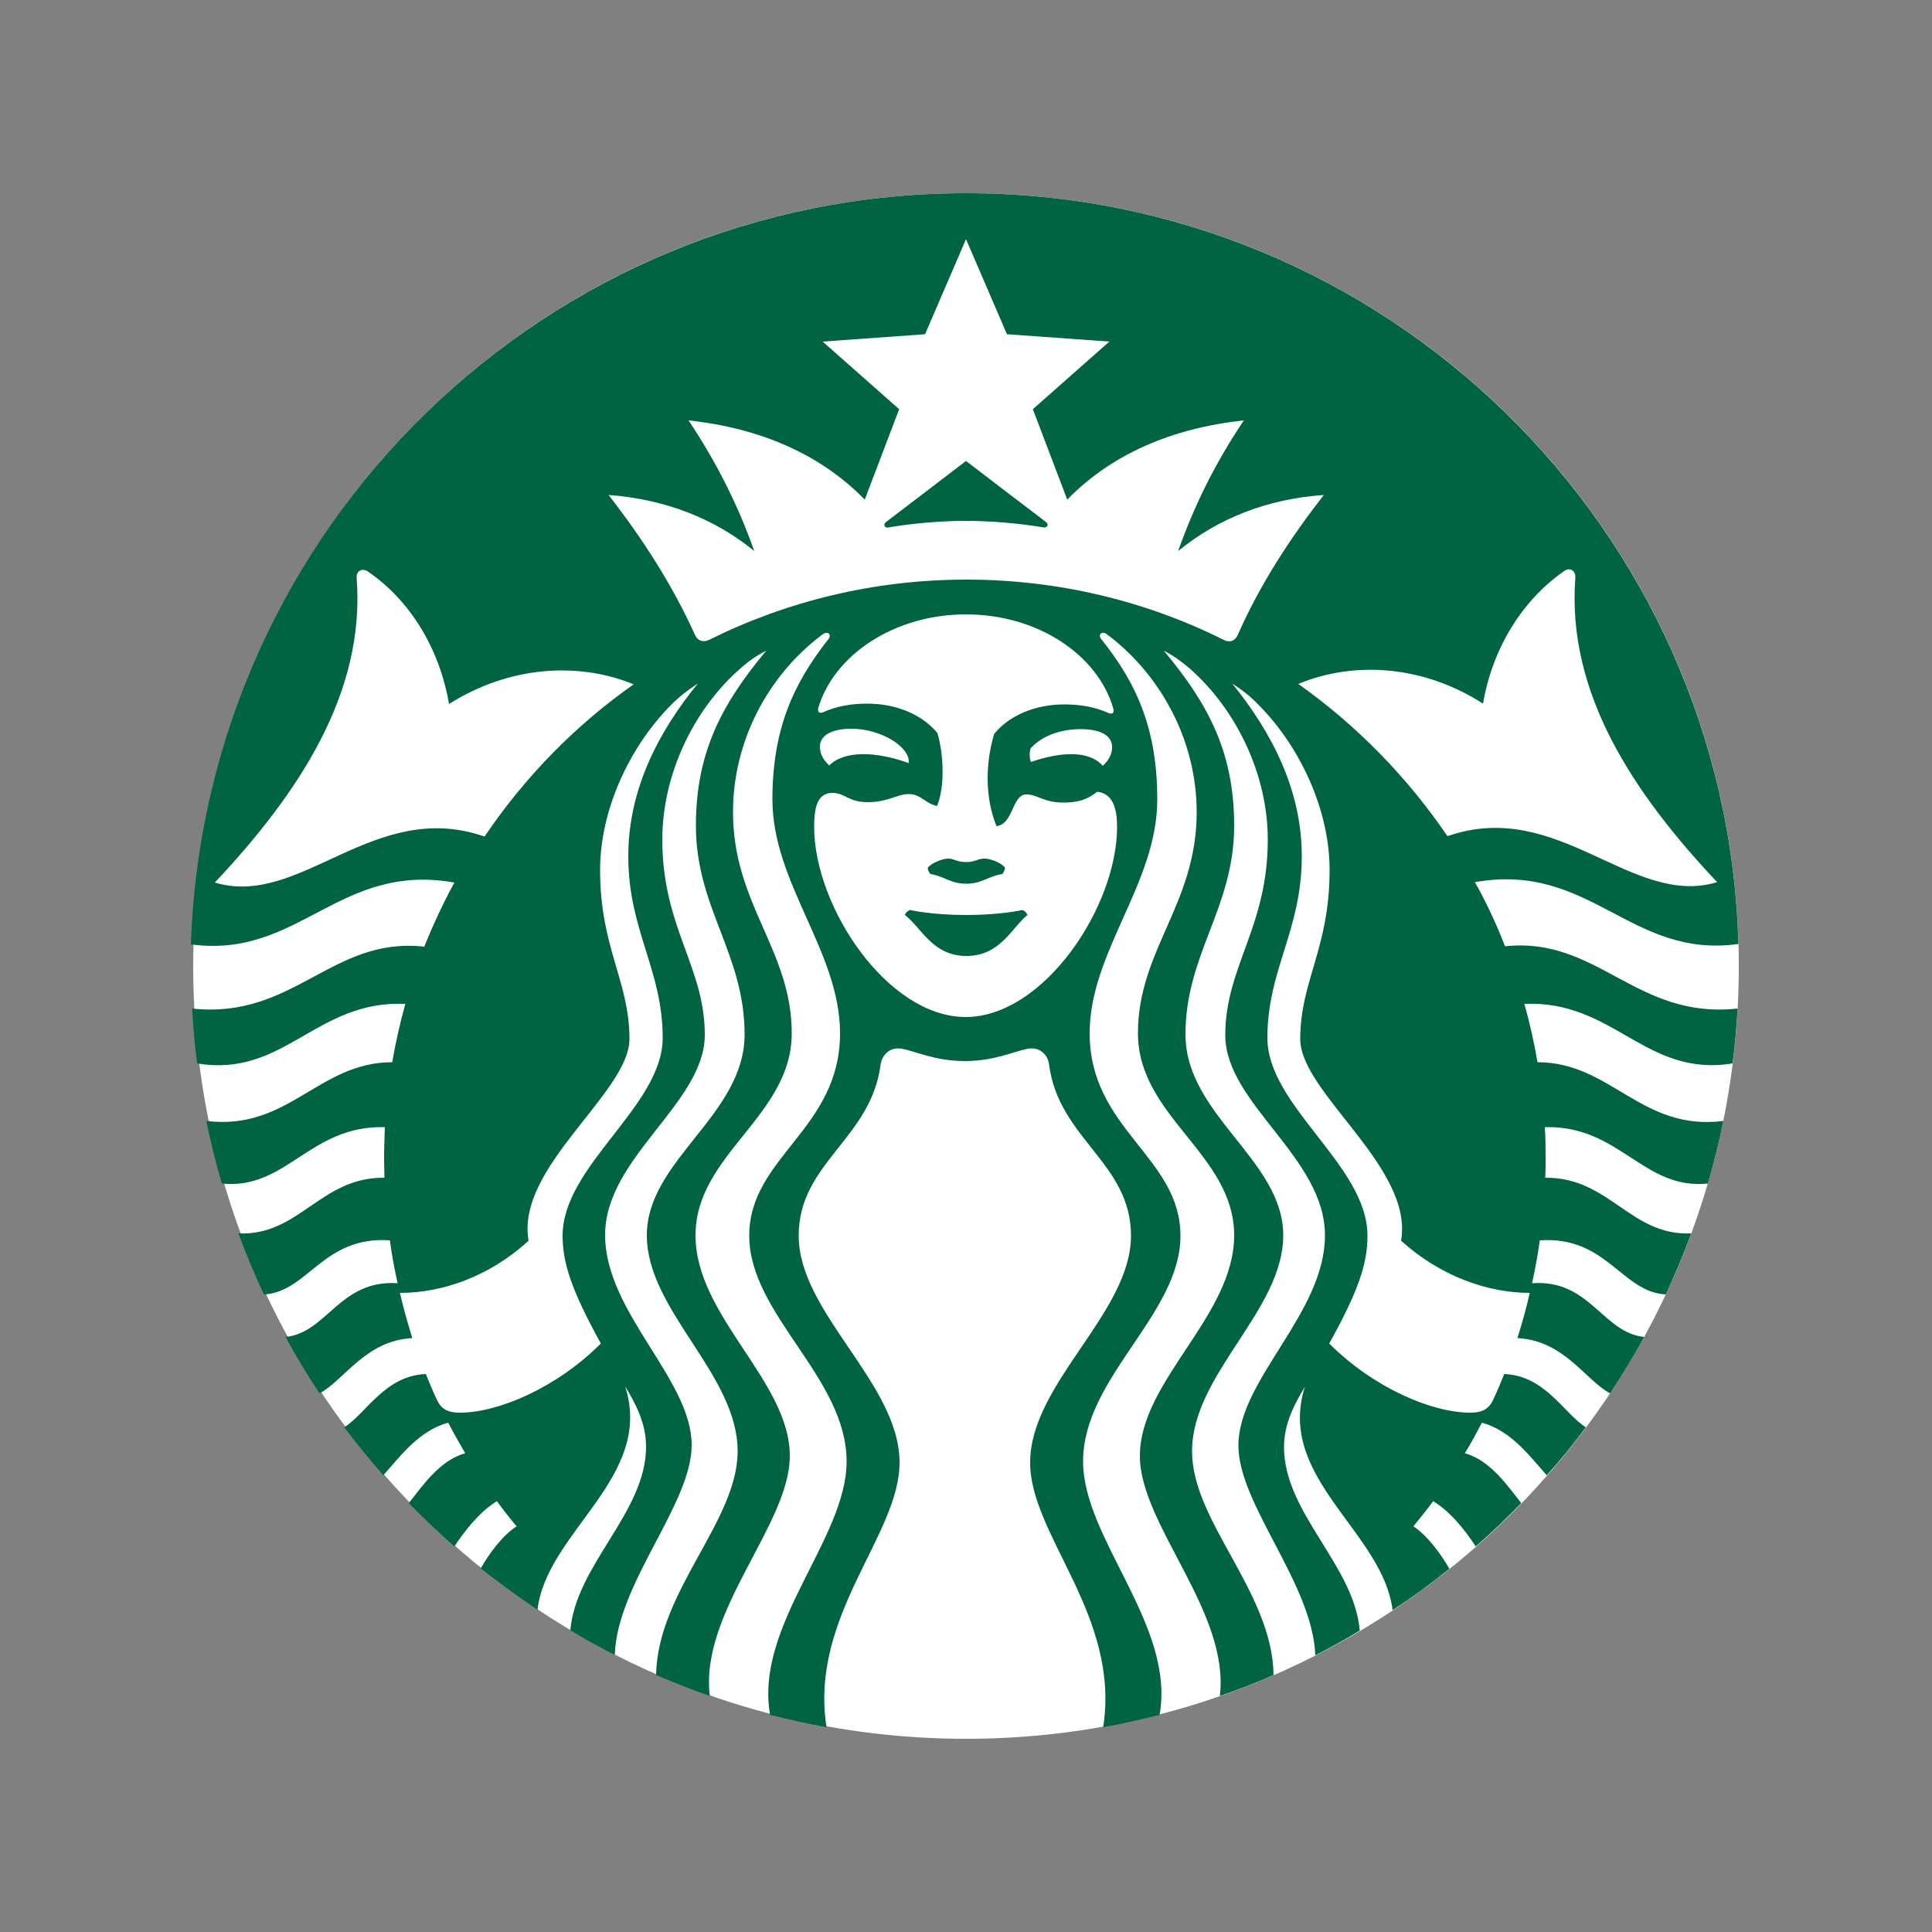 <?xml version="1.0" encoding="utf-8"?>
<!-- Generator: Adobe Illustrator 22.0.1, SVG Export Plug-In . SVG Version: 6.00 Build 0)  -->
<svg version="1.1" id="Layer_1" xmlns="http://www.w3.org/2000/svg" xmlns:xlink="http://www.w3.org/1999/xlink" x="0px" y="0px"
	 viewBox="0 0 500 500" enable-background="new 0 0 500 500" xml:space="preserve">
<rect x="0" y="0" width="500" height="500" fill="#808080" stroke="none"/>
<g>
	<path fill="#FFFFFF" d="M250,50c110.5,0,200,89.5,200,200c0,110.5-89.5,200-200,200c-110.5,0-200-89.5-200-200
		C50,139.5,139.5,50,250,50L250,50z"/>
	<path fill="#006341" d="M374.6,216.4c28.7-10,47.6,18.6,69.8,11.9c-21.5-22.8-39-48.8-36.7-78.8c0.1-1.8-1.4-2.8-2.9-1.7
		c-11,7.6-18.6,20.2-21,34.3c-15.2-9.8-33.1-11.2-47.8-5.1C351.1,187.7,364.2,201.1,374.6,216.4L374.6,216.4z M342.6,128.1
		c-14.7,1-27.4,6.1-37.7,14.5c4.4-12.4,9.9-23.2,17-33.8c-18.7,2-34.3,8.8-45.7,20.5l-8.9-23.4l19.8-17.5l-26.5-1.9L250,61.9
		l-10.6,24.6l-26.5,1.9l19.8,17.5l-8.9,23.4c-11.4-11.7-27-18.5-45.6-20.5c7,10.5,12.6,21.4,17,33.8c-10.3-8.4-23-13.4-37.7-14.5
		c8.8,11.3,16.6,23.4,22.4,36.3c0.7,1.5,2.1,1.9,3.6,1.2c20.1-10,42.7-15.6,66.6-15.6c23.9,0,46.6,5.6,66.6,15.6
		c1.5,0.8,2.9,0.3,3.6-1.2C326,151.4,333.8,139.4,342.6,128.1L342.6,128.1z M214.6,198.1c3.9-3.9,12.1-3.7,20.6-0.6
		c0.4-4.2-7.2-8.9-14.8-8.9c-5.5,0-8.2,1.9-8.2,4.6C212.2,194.9,212.8,196.4,214.6,198.1L214.6,198.1z M279.6,188.7
		c-4.5,0-9.7,1.4-12.9,5c-0.3,1-0.3,2.5,0.1,3.5c8.1-2.8,15.2-2.9,18.6,1c1.8-1.7,2.4-3.2,2.4-4.9
		C287.8,190.5,285.1,188.7,279.6,188.7L279.6,188.7z M250,159c-18.6,0-34.1,10.5-38.2,24.1c-0.3,1,0.1,1.7,1.3,1.2
		c3.3-1.5,7.1-2.2,11.3-2.2c7.6,0,14.2,2.8,18.2,7.6c1.7,5.8,1.9,14.1-0.1,18.9c-3.1-0.7-4.2-3.1-7.3-3.1c-3,0-5.4,2.1-10.6,2.1
		c-5.2,0-5.8-2.4-9.2-2.4c-4,0-4.7,4.1-4.7,8.8c0,20.7,19,49.2,39.2,49.2c20.2,0,39.2-28.5,39.2-49.2c0-4.6-1-8.6-5.1-9.1
		c-2.1,1.5-4,2.8-8.8,2.8c-5.2,0-6.6-2.1-9.6-2.1c-3.7,0-3.3,7.7-7.7,8.2c-2.9-7-3-15.9-0.6-23.9c4-4.8,10.6-7.6,18.2-7.6
		c4.1,0,8,0.7,11.3,2.2c1.2,0.5,1.6-0.1,1.3-1.2C284.1,169.5,268.6,159,250,159L250,159z M164,177.1c-14.7-6-32.5-4.6-47.8,5.1
		c-2.4-14.2-10-26.8-21-34.3c-1.5-1-3.1-0.1-2.9,1.7c2.3,29.9-15.2,55.9-36.7,78.8c22.2,6.7,41.1-21.9,69.8-11.9
		C135.8,201.1,148.9,187.7,164,177.1L164,177.1z M449.7,261c-0.3,4.8-0.7,9.5-1.3,14.2c-22.6,3.7-30.7-16.4-53.9-15.4
		c1.4,4.9,2.5,9.9,3.4,15.1c19.1,0,26.8,17.9,48.1,15.2c-1.1,5.5-2.5,10.9-4,16.2c-16.8,1.7-22.8-15.1-42.2-14.6
		c0.2,2.8,0.2,5.6,0.2,8.4c0,1.6,0,3.1-0.1,4.7c16.6-0.2,22,15.1,37.8,14.4c-2,5.4-4.2,10.6-6.6,15.8c-11.4-0.6-15.3-15.2-32.6-14
		c-0.5,3.7-1.2,7.4-2,11.1c15-1.1,18.2,12.8,29,13.9c-2.7,5-5.7,9.9-8.8,14.6c-6.4-3.4-11.9-13.7-24-14.3c1.2-3.8,2.3-7.7,3.2-11.7
		c-10.7,0-23-4.2-33.3-13.5c3.3-19-26.1-38.3-26.1-52.2c0-15.1,7.6-23.4,7.6-43.8c0-15.1-7.3-31.5-18.4-42.7
		c-2.1-2.2-4.3-3.9-6.8-5.5c10.2,12.6,18,27.5,18,44.7c0,19.2-8.9,29.3-8.9,47c0,17.7,25.9,33,25.9,51.2c0,7.2-2.3,14.2-9.9,27.9
		c11.6,11.6,26.7,17.9,36.5,17.9c3.2,0,4.9-1,6-3.5c1-2.1,1.9-4.3,2.8-6.5c10.5,0.4,15.3,10,21.1,13.8c-3.2,4.3-6.5,8.4-10.1,12.4
		c-3.9-4.3-9.1-11.6-16.8-13.6c-1.4,2.7-2.8,5.3-4.4,7.9c6.6,1.8,11.1,8.5,14.6,12.9c-3.8,3.9-7.7,7.7-11.8,11.2
		c-2.6-4-6.5-9-11-11.7c-1.6,2.2-3.4,4.4-5.1,6.5c3.8,2.6,7.1,7.2,9.3,11c-4.7,3.8-9.6,7.4-14.7,10.7c-2.5-20.3-30.2-34.2-22.7-57.8
		c-2.5,4.2-5.4,9.3-5.4,15.6c0,17.1,18.2,30.6,19.6,47.5c-3.8,2.3-7.6,4.4-11.5,6.4c-0.7-18.6-19.9-39-19.9-54.3
		c0-17.1,22.4-34.2,22.4-54.4c0-20.2-25.8-34.1-25.8-51.8c0-17.7,11-27.9,11-50.6c0-16.6-7.9-33.4-20.1-44.2
		c-2.2-1.9-4.3-3.4-6.8-4.7c11.5,13.8,18.2,26.3,18.2,45.3c0,21.3-12.6,33.2-12.6,54c0,20.9,25.3,32.5,25.3,52
		c0,19.5-23.6,35.9-23.6,55.9c0,18.2,20.8,36.4,21.1,57.9c-4.5,2-9.2,3.8-13.9,5.4c2.6-21.8-20.7-44.3-20.7-62.1
		c0-19.5,24.4-36.2,24.4-57.1c0-21-24.9-30.7-24.9-52.3c0-21.5,15.2-33.4,15.2-57.2c0-18.5-9.2-35.2-22.5-45.5
		c-0.3-0.2-0.6-0.4-0.8-0.6c-1.3-0.9-2.3,0.2-1.4,1.3c9.5,11.8,14.5,23.8,14.5,41.5c0,21.8-17.5,39.4-17.5,60.5
		c0,24.9,23.5,32,23.5,52.4c0,20.4-25.2,36.7-25.2,58.4c0,20.1,23.9,42.4,19.8,65.6c-4.8,1.2-9.6,2.3-14.6,3.2
		c4.5-28.9-18.9-49.6-18.9-68.5c0-20.5,26.1-38.7,26.1-58.7c0-18.9-18.7-25-21.2-44.3c-0.3-2.6-2.5-4.6-5.4-4.1
		c-3.8,0.7-8.7,3.2-16.4,3.2c-7.7,0-12.5-2.5-16.4-3.2c-2.9-0.5-5,1.5-5.4,4.1c-2.5,19.3-21.2,25.4-21.2,44.3
		c0,20,26.1,38.2,26.1,58.7c0,18.9-23.4,39.6-18.9,68.5c-4.9-0.9-9.8-2-14.6-3.2c-4.1-23.2,19.8-45.5,19.8-65.6
		c0-21.7-25.2-38-25.2-58.4c0-20.4,23.5-27.5,23.5-52.4c0-21.1-17.5-38.8-17.5-60.5c0-17.7,5.1-29.6,14.5-41.5
		c0.9-1.1-0.1-2.2-1.4-1.3c-0.3,0.2-0.6,0.4-0.8,0.6c-13.4,10.3-22.5,27-22.5,45.5c0,23.8,15.2,35.7,15.2,57.2
		c0,21.5-24.9,31.3-24.9,52.3c0,21,24.4,37.7,24.4,57.1c0,17.8-23.4,40.3-20.7,62.1c-4.7-1.6-9.3-3.5-13.9-5.4
		c0.3-21.6,21.1-39.8,21.1-57.9c0-20-23.5-36.4-23.5-55.9c0-19.5,25.3-31.1,25.3-52c0-20.9-12.6-32.7-12.6-54
		c0-19,6.7-31.5,18.2-45.3c-2.6,1.3-4.7,2.8-6.8,4.7c-12.2,10.7-20.1,27.6-20.1,44.2c0,22.7,11,32.9,11,50.5
		c0,17.7-25.8,31.7-25.8,51.8c0,20.1,22.4,37.3,22.4,54.4c0,15.3-19.3,35.7-19.9,54.3c-3.9-2-7.8-4.1-11.5-6.4
		c1.5-17,19.6-30.5,19.6-47.5c0-6.3-2.9-11.4-5.4-15.6c7.5,23.6-20.3,37.5-22.7,57.8c-5.1-3.4-9.9-7-14.7-10.7
		c2.2-3.8,5.5-8.4,9.3-10.9c-1.8-2.1-3.5-4.3-5.1-6.5c-4.5,2.7-8.4,7.8-11,11.7c-4.1-3.6-8-7.3-11.8-11.2c3.5-4.4,8-11.1,14.6-12.9
		c-1.5-2.6-3-5.2-4.4-7.9c-7.7,2-12.9,9.3-16.8,13.6c-3.5-4-6.9-8.2-10.1-12.4c5.8-3.8,10.6-13.4,21.1-13.8c0.9,2.2,1.8,4.4,2.8,6.5
		c1.1,2.5,2.8,3.5,6,3.5c9.8,0,24.9-6.3,36.5-17.9c-7.6-13.8-9.9-20.8-9.9-27.9c0-18.2,25.9-33.5,25.9-51.2c0-17.7-8.9-27.8-8.9-47
		c0-17.3,7.8-32.2,18-44.7c-2.5,1.6-4.7,3.3-6.9,5.5c-11.1,11.2-18.4,27.6-18.4,42.7c0,20.3,7.6,28.7,7.6,43.8
		c0,13.9-29.5,33.2-26.1,52.2c-10.3,9.4-22.5,13.5-33.3,13.5c0.9,3.9,2,7.8,3.2,11.7c-12.1,0.6-17.6,10.9-24,14.3
		c-3.1-4.7-6.1-9.6-8.8-14.6c10.8-1.1,14-14.9,29-13.9c-0.8-3.6-1.5-7.3-2-11.1c-17.3-1.2-21.2,13.4-32.6,14
		c-2.4-5.2-4.6-10.4-6.6-15.8c15.8,0.7,21.2-14.6,37.8-14.4c0-1.5-0.1-3.1-0.1-4.7c0-2.8,0.1-5.6,0.2-8.4
		c-19.5-0.5-25.4,16.3-42.2,14.6c-1.5-5.3-2.9-10.7-4-16.2c21.3,2.6,29-15.2,48.1-15.2c0.9-5.1,2-10.1,3.4-15.1
		c-23.2-1-31.3,19.2-53.9,15.4c-0.6-4.7-1-9.4-1.3-14.2c26.3,2.9,36.2-18.7,60.1-16c2.3-5.7,4.9-11.3,7.8-16.6
		c-30-5.3-40.2,19.8-68.2,16C53.1,136.5,141.5,50,250,50s196.9,86.5,199.9,194.3c-28,3.9-38.2-21.3-68.2-16c3,5.3,5.6,10.9,7.8,16.6
		C413.5,242.3,423.4,263.9,449.7,261L449.7,261z M250,223.1c-2.4,0-3-0.9-4.6-0.9c-1.6,0-4.6,1.3-5.3,2.4c0,0.6,0.3,1.1,0.7,1.6
		c3.5,0.5,5.1,2.5,9.3,2.5c4.1,0,5.7-2,9.3-2.5c0.4-0.5,0.6-1,0.7-1.6c-0.7-1.2-3.7-2.4-5.3-2.4C253,222.2,252.4,223.1,250,223.1
		L250,223.1z M235.5,235.5c0,0-1.1,0.4-1.3,1.3c4.2,3.2,7.1,10.6,15.9,10.6c8.8,0,11.7-7.3,15.8-10.6c-0.3-0.9-1.3-1.3-1.3-1.3
		s-5.5,1.3-14.5,1.3C241,236.8,235.5,235.5,235.5,235.5L235.5,235.5z M270.1,136.5c-1.8-0.3-10.2-1.7-20.1-1.7
		c-9.9,0-18.4,1.4-20.1,1.7c-1,0.2-1.4-0.8-0.6-1.4c0.7-0.5,20.7-15.8,20.7-15.8s20,15.3,20.7,15.8
		C271.5,135.7,271.1,136.6,270.1,136.5L270.1,136.5z"/>
</g>
</svg>
